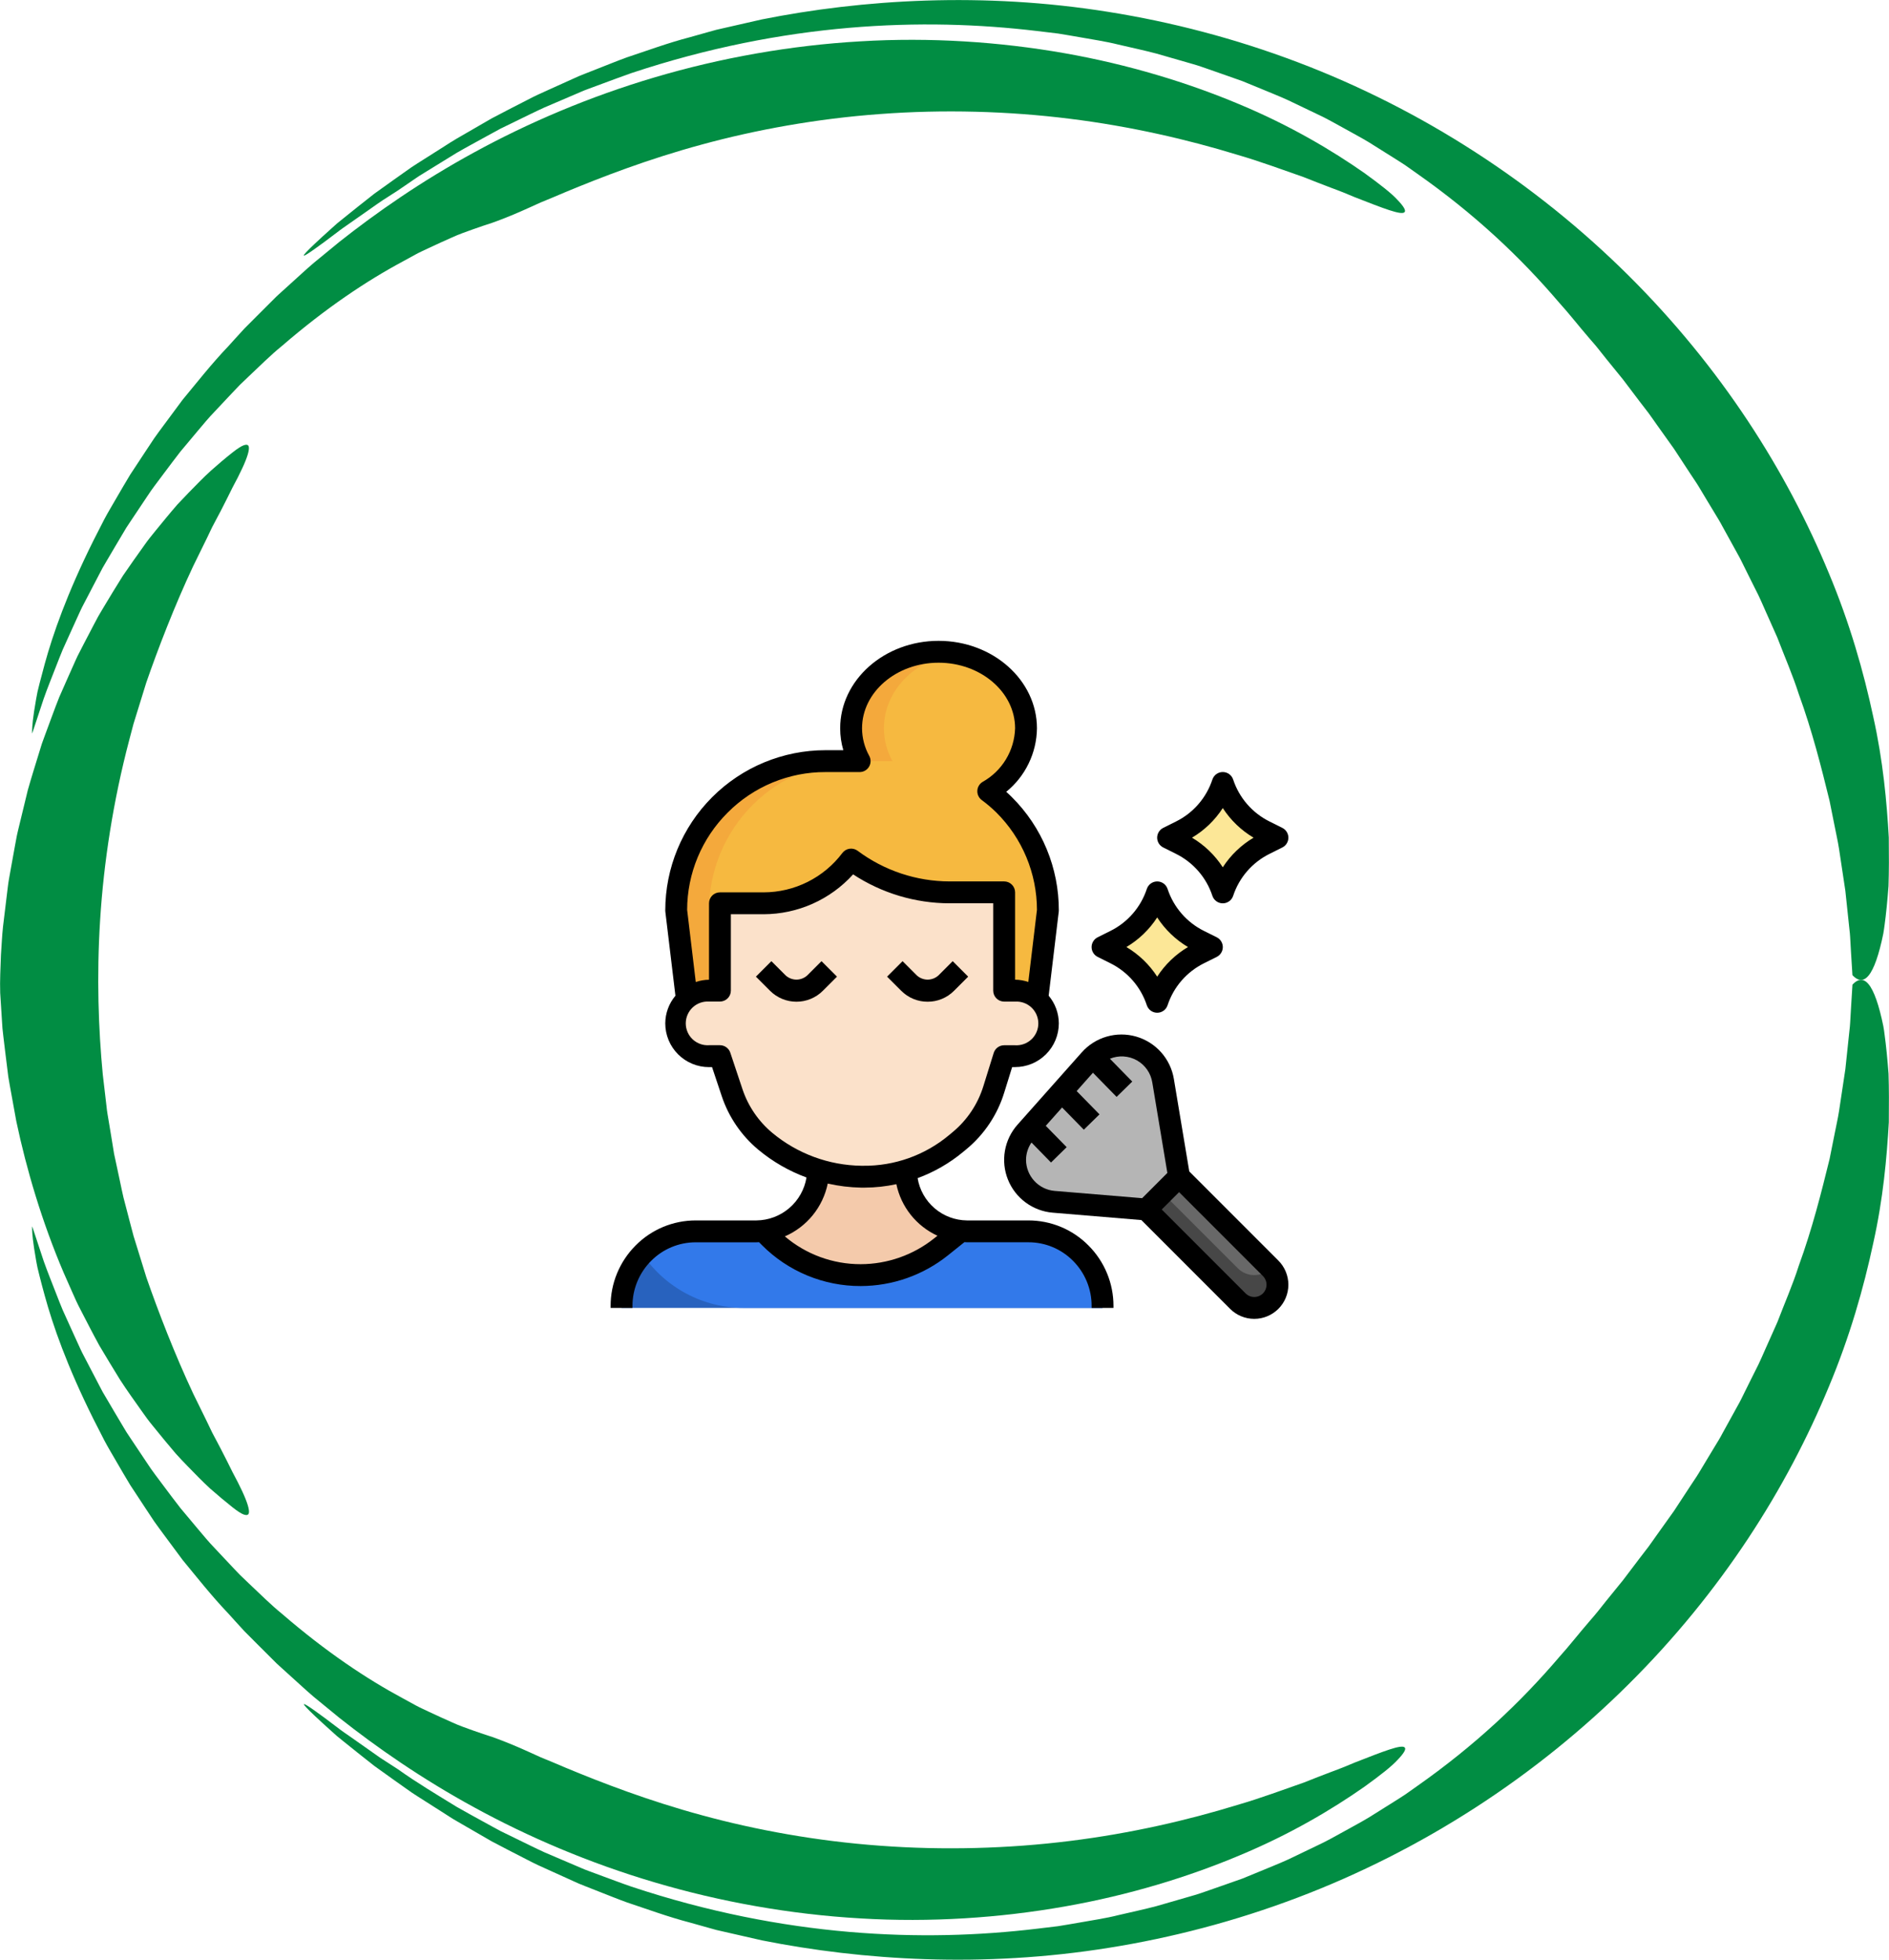 <svg xmlns="http://www.w3.org/2000/svg" fill="none" viewBox="0 0 189 196" height="196" width="189">
<g clip-path="url(#clip0_719_491)">
<path fill="#018D43" d="M44.491 14.615C44.491 14.615 45.203 14.13 46.611 13.334C47.309 12.93 48.173 12.433 49.186 11.846C50.216 11.293 51.419 10.688 52.756 9.998C53.094 9.829 53.429 9.643 53.793 9.481C54.153 9.315 54.523 9.15 54.9 8.977C55.659 8.636 56.449 8.277 57.278 7.904C57.486 7.813 57.694 7.718 57.902 7.623C58.117 7.538 58.333 7.45 58.551 7.362C58.989 7.19 59.437 7.014 59.892 6.834C60.805 6.482 61.74 6.092 62.724 5.736C64.71 5.082 66.798 4.3 69.07 3.709C69.634 3.551 70.206 3.389 70.784 3.227C71.074 3.146 71.363 3.065 71.656 2.984C71.952 2.917 72.248 2.847 72.548 2.78C73.747 2.506 74.975 2.228 76.224 1.943C86.284 -0.063 98.365 -0.827 110.941 1.196C117.216 2.196 123.59 3.857 129.788 6.204C135.986 8.545 142 11.592 147.591 15.207C153.185 18.817 158.36 23.005 162.946 27.562C167.535 32.12 171.535 37.047 174.875 42.093C178.219 47.14 180.904 52.299 182.974 57.307C185.073 62.308 186.463 67.193 187.419 71.662C188.417 76.128 188.777 80.238 188.978 83.754C188.999 85.524 188.999 87.15 188.95 88.614C188.841 90.089 188.71 91.401 188.555 92.545C188.513 92.83 188.481 93.105 188.431 93.372C188.375 93.636 188.319 93.889 188.266 94.136C188.153 94.621 188.036 95.065 187.916 95.463C187.677 96.258 187.423 96.874 187.151 97.3C186.611 98.151 186.012 98.25 185.341 97.528C185.341 97.528 185.292 96.719 185.2 95.255C185.179 94.889 185.154 94.484 185.13 94.037C185.116 93.816 185.109 93.583 185.084 93.344C185.059 93.105 185.031 92.855 185.003 92.594C184.893 91.563 184.77 90.388 184.632 89.089C184.438 87.801 184.223 86.39 183.997 84.877C183.881 84.12 183.698 83.349 183.546 82.55C183.387 81.752 183.221 80.932 183.052 80.091C182.234 76.758 181.317 73.105 179.966 69.399C179.366 67.52 178.555 65.672 177.828 63.768C177.412 62.836 176.995 61.9 176.576 60.956C176.364 60.488 176.167 60.01 175.941 59.545L175.246 58.159L174.554 56.765C174.322 56.301 174.103 55.833 173.842 55.382C173.341 54.474 172.84 53.566 172.343 52.662C172.103 52.204 171.831 51.764 171.563 51.324C171.295 50.885 171.031 50.445 170.766 50.005C170.501 49.565 170.237 49.125 169.976 48.688C169.715 48.252 169.419 47.837 169.143 47.414C168.59 46.566 168.036 45.725 167.493 44.895C166.914 44.085 166.343 43.283 165.778 42.491C165.496 42.097 165.224 41.692 164.939 41.309C164.646 40.929 164.357 40.552 164.067 40.175C163.496 39.419 162.935 38.676 162.381 37.948C161.803 37.237 161.238 36.544 160.685 35.861C160.409 35.516 160.141 35.175 159.873 34.84C159.609 34.499 159.319 34.193 159.051 33.873C157.958 32.609 156.981 31.346 155.986 30.255C152.141 25.75 147.58 21.425 141.7 17.304C141.333 17.044 140.963 16.783 140.589 16.519C140.208 16.266 139.816 16.026 139.428 15.777C138.642 15.284 137.841 14.781 137.026 14.27C136.204 13.767 135.336 13.317 134.469 12.828C133.594 12.352 132.709 11.835 131.77 11.406C130.835 10.959 129.88 10.501 128.909 10.037C127.929 9.586 126.906 9.192 125.872 8.756C125.354 8.541 124.828 8.326 124.299 8.112C123.759 7.922 123.216 7.728 122.666 7.535C122.116 7.341 121.558 7.147 120.994 6.95C120.43 6.757 119.862 6.546 119.276 6.387C118.105 6.049 116.909 5.705 115.692 5.356C114.465 5.032 113.198 4.765 111.907 4.462C110.62 4.139 109.283 3.948 107.925 3.702C107.244 3.586 106.556 3.463 105.861 3.354C105.163 3.269 104.454 3.185 103.741 3.1C98.023 2.418 91.751 2.199 84.947 2.784C78.15 3.368 70.83 4.765 63.179 7.309C62.227 7.637 61.278 8.003 60.311 8.355C59.828 8.534 59.345 8.714 58.858 8.893C58.368 9.065 57.895 9.291 57.412 9.491C56.445 9.903 55.472 10.322 54.488 10.741C53.514 11.181 52.547 11.673 51.563 12.145C51.073 12.384 50.579 12.627 50.082 12.866C49.595 13.123 49.112 13.394 48.621 13.662C47.648 14.204 46.653 14.731 45.669 15.302C44.703 15.896 43.722 16.498 42.738 17.107C42.491 17.258 42.244 17.413 41.997 17.564C41.75 17.719 41.514 17.892 41.27 18.054C40.787 18.384 40.304 18.715 39.813 19.049C39.813 19.049 39.425 19.299 38.808 19.697C38.18 20.081 37.358 20.672 36.459 21.305C36.007 21.622 35.538 21.953 35.066 22.28C34.596 22.611 34.117 22.931 33.686 23.273C32.812 23.938 32 24.54 31.404 24.958C30.212 25.799 29.863 25.916 31.528 24.346C31.944 23.955 32.487 23.456 33.175 22.84C33.348 22.685 33.528 22.523 33.718 22.354C33.916 22.192 34.124 22.027 34.339 21.851C34.776 21.502 35.249 21.122 35.764 20.707C36.282 20.299 36.843 19.855 37.447 19.377C38.071 18.93 38.745 18.451 39.461 17.937C39.821 17.68 40.194 17.417 40.579 17.146C40.963 16.871 41.358 16.59 41.785 16.329C42.639 15.794 43.538 15.221 44.491 14.615Z"></path>
<path fill="#018D43" d="M22.857 34.615C22.857 34.615 23.104 34.341 23.573 33.823C23.81 33.566 24.099 33.246 24.445 32.87C24.805 32.507 25.221 32.092 25.686 31.624C26.155 31.156 26.674 30.638 27.242 30.072C27.383 29.931 27.528 29.787 27.676 29.639C27.831 29.498 27.986 29.354 28.148 29.209C28.47 28.917 28.805 28.615 29.15 28.302C29.845 27.679 30.572 26.996 31.373 26.31C32.188 25.641 33.048 24.934 33.951 24.195C37.613 21.298 42.156 18.117 47.493 15.214C52.819 12.303 58.936 9.674 65.508 7.735C72.076 5.789 79.092 4.536 86.083 4.135C93.075 3.713 100.034 4.184 106.486 5.317C112.941 6.451 118.885 8.281 123.971 10.417C129.072 12.539 133.284 15.048 136.518 17.311C138.12 18.476 139.224 19.331 139.845 20.017C140.48 20.679 140.684 21.07 140.526 21.224C140.198 21.545 138.448 20.855 135.548 19.722C135.189 19.574 134.815 19.416 134.42 19.254C134.028 19.088 133.605 18.948 133.174 18.779C132.31 18.451 131.386 18.092 130.405 17.702C128.409 17.015 126.204 16.178 123.753 15.467C118.878 13.975 113.153 12.634 107.022 11.877C100.898 11.11 94.373 10.931 88.048 11.406C81.72 11.867 75.603 12.986 70.217 14.457C64.823 15.917 60.171 17.719 56.58 19.211C55.684 19.595 54.848 19.943 54.079 20.257C53.324 20.598 52.639 20.915 52.022 21.182C50.791 21.717 49.839 22.076 49.257 22.28C48.664 22.47 48.029 22.685 47.352 22.924C46.678 23.171 45.944 23.413 45.211 23.755C44.47 24.082 43.683 24.438 42.858 24.828C42.449 25.025 42.011 25.212 41.592 25.444C41.168 25.676 40.738 25.912 40.294 26.155C36.713 28.073 32.618 30.793 28.216 34.594C27.08 35.513 26.021 36.582 24.872 37.659C24.586 37.93 24.3 38.205 24.011 38.483C23.729 38.768 23.457 39.063 23.175 39.359C22.614 39.954 22.046 40.559 21.468 41.175C20.875 41.784 20.332 42.449 19.767 43.117C19.203 43.79 18.631 44.476 18.049 45.169C17.489 45.88 16.945 46.626 16.378 47.372C15.824 48.129 15.22 48.875 14.698 49.691C14.159 50.497 13.612 51.317 13.055 52.151C12.917 52.359 12.776 52.57 12.638 52.781C12.508 52.999 12.381 53.214 12.25 53.432C11.989 53.869 11.728 54.312 11.464 54.756C11.199 55.203 10.935 55.65 10.67 56.103C10.536 56.329 10.405 56.557 10.271 56.786C10.148 57.022 10.025 57.254 9.901 57.49C9.407 58.437 8.906 59.398 8.398 60.372C8.134 60.858 7.915 61.365 7.682 61.871C7.45 62.378 7.217 62.892 6.984 63.406C6.751 63.923 6.515 64.444 6.278 64.968C6.053 65.496 5.852 66.038 5.636 66.58C5.22 67.668 4.762 68.762 4.367 69.895C3.989 71.036 3.608 72.19 3.22 73.362C3.22 73.362 3.174 73.08 3.287 72.067C3.344 71.56 3.446 70.867 3.612 69.934C3.654 69.702 3.696 69.452 3.753 69.188C3.816 68.928 3.887 68.65 3.957 68.358C4.106 67.77 4.278 67.119 4.479 66.39C5.277 63.483 6.677 59.426 9.358 54.045C9.7 53.376 10.053 52.683 10.423 51.961C10.797 51.247 11.235 50.536 11.665 49.783C12.102 49.037 12.547 48.263 13.026 47.474C13.534 46.704 14.056 45.905 14.6 45.085C14.871 44.677 15.15 44.258 15.429 43.836C15.718 43.417 16.032 43.008 16.339 42.586C16.963 41.745 17.605 40.879 18.268 39.985C19.69 38.275 21.136 36.417 22.857 34.615Z"></path>
<path fill="#018D43" d="M39.837 176.968C41.76 178.34 43.756 179.519 45.689 180.712C46.673 181.279 47.665 181.81 48.638 182.349C49.129 182.616 49.608 182.887 50.099 183.144C50.592 183.387 51.086 183.626 51.577 183.865C52.561 184.337 53.524 184.83 54.497 185.27C55.481 185.688 56.455 186.107 57.422 186.519C57.908 186.716 58.377 186.945 58.868 187.117C59.355 187.297 59.838 187.476 60.321 187.656C61.288 188.008 62.236 188.374 63.189 188.697C70.836 191.238 78.156 192.635 84.95 193.22C91.751 193.804 98.022 193.586 103.74 192.903C104.456 192.818 105.162 192.734 105.86 192.649C106.559 192.54 107.243 192.417 107.924 192.301C109.282 192.055 110.619 191.868 111.906 191.541C113.197 191.238 114.464 190.971 115.691 190.647C116.912 190.295 118.104 189.95 119.275 189.612C119.861 189.454 120.429 189.243 120.993 189.049C121.557 188.852 122.115 188.659 122.665 188.465C123.215 188.272 123.762 188.078 124.302 187.888C124.831 187.67 125.356 187.455 125.875 187.244C126.908 186.808 127.935 186.413 128.916 185.963C129.886 185.498 130.842 185.041 131.776 184.59C132.718 184.161 133.6 183.644 134.478 183.169C135.35 182.68 136.217 182.229 137.039 181.726C137.854 181.216 138.655 180.712 139.441 180.22C139.833 179.97 140.225 179.73 140.602 179.477C140.976 179.213 141.346 178.953 141.713 178.692C147.593 174.568 152.158 170.239 155.999 165.738C156.99 164.643 157.968 163.38 159.061 162.12C159.329 161.8 159.618 161.49 159.879 161.152C160.147 160.818 160.416 160.477 160.691 160.132C161.245 159.453 161.809 158.756 162.384 158.048C162.934 157.32 163.499 156.577 164.07 155.824C164.359 155.451 164.648 155.071 164.941 154.691C165.227 154.304 165.495 153.903 165.781 153.509C166.345 152.717 166.917 151.918 167.495 151.108C168.038 150.278 168.592 149.437 169.146 148.589C169.421 148.163 169.717 147.751 169.978 147.315C170.239 146.878 170.504 146.438 170.769 145.999C171.033 145.559 171.301 145.122 171.566 144.679C171.834 144.239 172.109 143.803 172.345 143.342C172.843 142.437 173.344 141.529 173.845 140.621C174.106 140.174 174.328 139.703 174.557 139.238L175.248 137.845L175.943 136.458C176.169 135.993 176.367 135.515 176.578 135.047C176.998 134.107 177.414 133.167 177.831 132.238C178.557 130.334 179.372 128.487 179.968 126.608C181.319 122.905 182.236 119.249 183.055 115.92C183.224 115.079 183.386 114.259 183.548 113.46C183.7 112.661 183.884 111.89 184 111.134C184.229 109.62 184.441 108.209 184.635 106.921C184.773 105.622 184.896 104.447 185.005 103.416C185.034 103.159 185.062 102.909 185.086 102.666C185.111 102.427 185.115 102.195 185.132 101.973C185.157 101.53 185.182 101.121 185.203 100.755C185.295 99.291 185.344 98.482 185.344 98.482C186.011 97.764 186.614 97.859 187.154 98.711C187.422 99.136 187.679 99.752 187.919 100.548C188.039 100.945 188.155 101.389 188.268 101.874C188.321 102.117 188.378 102.374 188.434 102.638C188.487 102.902 188.519 103.177 188.557 103.465C188.713 104.609 188.843 105.922 188.953 107.393C189.002 108.86 188.998 110.483 188.981 112.253C188.78 115.768 188.423 119.879 187.422 124.345C186.466 128.814 185.076 133.699 182.981 138.696C180.91 143.704 178.226 148.863 174.882 153.91C171.541 158.956 167.545 163.883 162.955 168.441C158.37 173.002 153.198 177.186 147.6 180.8C142.006 184.414 135.995 187.459 129.797 189.802C123.6 192.15 117.229 193.811 110.954 194.81C98.379 196.834 86.297 196.074 76.237 194.068C74.985 193.783 73.757 193.501 72.561 193.23C72.261 193.16 71.965 193.093 71.669 193.026C71.376 192.945 71.087 192.864 70.797 192.783C70.219 192.621 69.648 192.459 69.083 192.301C66.811 191.71 64.727 190.932 62.737 190.274C61.753 189.922 60.818 189.531 59.905 189.18C59.45 189 59.002 188.824 58.564 188.652C58.346 188.564 58.127 188.479 57.915 188.391C57.704 188.296 57.496 188.201 57.291 188.11C56.466 187.737 55.672 187.378 54.917 187.036C54.54 186.864 54.169 186.695 53.809 186.533C53.446 186.371 53.111 186.181 52.772 186.016C51.435 185.326 50.233 184.721 49.203 184.168C48.19 183.584 47.326 183.084 46.628 182.68C45.933 182.271 45.386 181.972 45.037 181.743C44.684 181.518 44.504 181.399 44.504 181.399C43.552 180.793 42.652 180.22 41.806 179.681C41.379 179.417 40.98 179.139 40.596 178.861C40.211 178.587 39.837 178.323 39.477 178.069C38.758 177.556 38.088 177.077 37.46 176.626C36.857 176.148 36.296 175.708 35.777 175.296C35.262 174.884 34.786 174.501 34.352 174.152C34.133 173.976 33.929 173.808 33.731 173.649C33.541 173.48 33.361 173.318 33.188 173.164C32.5 172.548 31.957 172.048 31.541 171.657C29.876 170.088 30.225 170.204 31.421 171.045C32.02 171.467 32.828 172.069 33.707 172.738C34.137 173.079 34.617 173.399 35.089 173.73C35.559 174.061 36.031 174.392 36.483 174.708C36.934 175.025 37.364 175.331 37.76 175.609C38.151 175.894 38.529 176.113 38.835 176.32C39.449 176.714 39.837 176.968 39.837 176.968Z"></path>
<path fill="#018D43" d="M49.267 173.73C49.849 173.934 50.801 174.293 52.036 174.828C52.653 175.096 53.338 175.412 54.093 175.754C54.862 176.067 55.701 176.415 56.593 176.799C60.184 178.291 64.837 180.093 70.231 181.553C75.617 183.025 81.737 184.144 88.065 184.601C94.39 185.073 100.916 184.893 107.039 184.126C113.17 183.369 118.899 182.029 123.77 180.533C126.222 179.822 128.426 178.984 130.423 178.295C131.403 177.904 132.328 177.545 133.192 177.218C133.622 177.049 134.045 176.908 134.437 176.743C134.829 176.577 135.206 176.422 135.566 176.275C138.465 175.141 140.215 174.452 140.543 174.772C140.705 174.927 140.497 175.317 139.866 175.979C139.245 176.665 138.144 177.524 136.539 178.685C133.308 180.948 129.1 183.461 123.996 185.579C118.909 187.719 112.969 189.549 106.51 190.682C100.059 191.819 93.103 192.291 86.108 191.872C79.113 191.471 72.097 190.221 65.528 188.275C58.953 186.34 52.84 183.711 47.51 180.8C42.173 177.897 37.627 174.716 33.965 171.819C33.062 171.08 32.201 170.373 31.383 169.704C30.579 169.021 29.856 168.335 29.157 167.712C28.811 167.399 28.476 167.096 28.155 166.804C27.993 166.657 27.838 166.516 27.683 166.375C27.535 166.227 27.39 166.083 27.249 165.942C26.681 165.376 26.162 164.858 25.693 164.39C25.228 163.922 24.811 163.507 24.451 163.144C24.109 162.768 23.817 162.448 23.58 162.191C23.111 161.673 22.864 161.399 22.864 161.399C21.143 159.593 19.693 157.739 18.275 156.025C17.612 155.131 16.97 154.265 16.346 153.424C16.039 153.002 15.725 152.59 15.435 152.175C15.153 151.753 14.878 151.334 14.607 150.926C14.067 150.102 13.541 149.307 13.033 148.533C12.55 147.744 12.109 146.97 11.672 146.224C11.241 145.474 10.804 144.76 10.43 144.046C10.063 143.328 9.707 142.634 9.365 141.962C6.68 136.578 5.283 132.524 4.486 129.62C4.285 128.892 4.112 128.241 3.964 127.653C3.89 127.361 3.823 127.083 3.76 126.822C3.7 126.562 3.661 126.312 3.615 126.076C3.449 125.144 3.35 124.454 3.29 123.947C3.174 122.934 3.223 122.656 3.223 122.656C3.611 123.828 3.992 124.982 4.37 126.122C4.768 127.255 5.223 128.35 5.64 129.437C5.855 129.979 6.056 130.521 6.285 131.049C6.522 131.573 6.758 132.094 6.991 132.608C7.224 133.122 7.456 133.636 7.689 134.142C7.922 134.649 8.141 135.156 8.405 135.642C8.913 136.616 9.414 137.577 9.908 138.524C10.031 138.76 10.155 138.995 10.278 139.228C10.412 139.456 10.546 139.685 10.68 139.91C10.948 140.361 11.213 140.811 11.474 141.258C11.739 141.702 12 142.142 12.261 142.582C12.391 142.8 12.522 143.018 12.652 143.233C12.793 143.444 12.931 143.651 13.069 143.863C13.626 144.697 14.173 145.513 14.712 146.322C15.234 147.139 15.838 147.885 16.391 148.642C16.959 149.391 17.499 150.134 18.063 150.845C18.645 151.538 19.217 152.224 19.781 152.896C20.346 153.565 20.889 154.23 21.481 154.839C22.06 155.455 22.628 156.06 23.189 156.655C23.471 156.951 23.742 157.246 24.025 157.531C24.314 157.809 24.6 158.084 24.885 158.355C26.035 159.432 27.094 160.501 28.229 161.42C32.632 165.221 36.727 167.941 40.307 169.859C40.752 170.102 41.186 170.338 41.605 170.57C42.025 170.799 42.463 170.985 42.872 171.186C43.701 171.573 44.484 171.932 45.225 172.259C45.955 172.601 46.696 172.843 47.366 173.09C48.039 173.326 48.671 173.54 49.267 173.73Z"></path>
<path fill="#018D43" d="M23.27 45.25C23.764 44.86 24.137 44.624 24.399 44.529C24.67 44.437 24.825 44.483 24.882 44.641C24.988 44.951 24.748 45.754 24.226 46.865C23.968 47.422 23.644 48.062 23.263 48.762C22.907 49.477 22.518 50.269 22.085 51.103C21.866 51.518 21.64 51.944 21.407 52.384C21.167 52.817 20.966 53.288 20.737 53.753C20.282 54.682 19.809 55.646 19.326 56.628C17.464 60.584 15.799 64.912 14.638 68.262C14.113 69.955 13.668 71.388 13.358 72.397C13.09 73.418 12.931 74.013 12.931 74.013C11.322 80.119 10.38 86.253 10.021 91.972C9.654 97.69 9.855 102.983 10.282 107.449C10.412 108.565 10.539 109.631 10.656 110.641C10.701 111.148 10.797 111.637 10.874 112.112C10.952 112.587 11.03 113.048 11.104 113.495C11.178 113.942 11.248 114.375 11.315 114.79C11.351 114.998 11.382 115.202 11.414 115.403C11.456 115.6 11.499 115.797 11.541 115.987C11.703 116.75 11.855 117.451 11.989 118.081C12.127 118.711 12.232 119.277 12.352 119.763C12.479 120.245 12.589 120.657 12.673 120.991C12.846 121.656 12.938 122.012 12.938 122.012C12.938 122.012 13.093 122.606 13.365 123.627C13.679 124.637 14.123 126.069 14.645 127.759C15.806 131.105 17.474 135.434 19.333 139.39C19.813 140.371 20.289 141.336 20.744 142.265C20.977 142.729 21.174 143.201 21.418 143.634C21.651 144.074 21.876 144.5 22.095 144.915C22.529 145.745 22.917 146.537 23.273 147.252C23.651 147.952 23.975 148.589 24.233 149.145C24.751 150.257 24.995 151.059 24.889 151.369C24.832 151.527 24.674 151.57 24.402 151.482C24.137 151.387 23.767 151.151 23.273 150.76C22.55 150.187 21.799 149.557 21.023 148.877C20.268 148.184 19.527 147.417 18.748 146.618C18.363 146.213 17.961 145.809 17.58 145.376C17.21 144.936 16.832 144.485 16.451 144.031C16.074 143.57 15.693 143.102 15.305 142.627C15.114 142.388 14.913 142.152 14.733 141.902C14.553 141.652 14.37 141.399 14.19 141.146C13.471 140.125 12.712 139.083 12.007 137.989C11.322 136.884 10.638 135.747 9.95 134.593C9.305 133.421 8.691 132.217 8.067 131.007C7.742 130.405 7.47 129.782 7.195 129.159L6.366 127.283C4.218 122.251 2.652 116.993 1.629 112.13C1.407 110.905 1.192 109.715 0.98 108.561C0.931 108.273 0.874 107.988 0.832 107.702C0.796 107.417 0.761 107.132 0.726 106.854C0.655 106.291 0.588 105.742 0.521 105.2C0.458 104.658 0.394 104.13 0.331 103.617C0.303 103.36 0.267 103.103 0.246 102.849C0.229 102.596 0.211 102.346 0.197 102.1C0.133 101.114 0.073 100.182 0.02 99.313C-0.022 98.046 0.052 96.782 0.095 95.515C0.162 94.618 0.193 93.664 0.303 92.668C0.423 91.672 0.55 90.631 0.68 89.547C0.754 89.005 0.8 88.452 0.902 87.896C1.001 87.34 1.103 86.774 1.206 86.2C1.311 85.626 1.417 85.046 1.523 84.454C1.576 84.159 1.632 83.863 1.689 83.568C1.749 83.272 1.827 82.973 1.897 82.674C2.186 81.484 2.483 80.263 2.782 79.024C3.128 77.796 3.52 76.561 3.901 75.315C3.996 75.005 4.095 74.692 4.19 74.379C4.296 74.069 4.416 73.76 4.529 73.45C4.758 72.834 4.987 72.211 5.216 71.592C5.453 70.972 5.671 70.349 5.925 69.734C6.193 69.125 6.462 68.516 6.73 67.907L7.541 66.088C7.671 65.785 7.82 65.486 7.975 65.194L8.43 64.31C8.733 63.726 9.04 63.142 9.343 62.561L9.802 61.696C9.961 61.41 10.134 61.133 10.296 60.855C10.966 59.739 11.626 58.641 12.3 57.578C13.015 56.536 13.732 55.519 14.437 54.538C14.779 54.041 15.164 53.573 15.538 53.112C15.912 52.655 16.282 52.204 16.649 51.757C17.019 51.314 17.379 50.881 17.746 50.462C18.13 50.057 18.511 49.66 18.885 49.266C19.644 48.495 20.356 47.749 21.097 47.08C21.838 46.419 22.564 45.806 23.27 45.25Z"></path>
</g>
<path fill="#B5B5B5" d="M117.969 117.688L116.369 108.088C116.204 107.103 115.696 106.208 114.934 105.562C114.172 104.917 113.206 104.562 112.207 104.563C111.611 104.563 111.021 104.69 110.478 104.935C109.934 105.18 109.449 105.538 109.054 105.984L102.625 113.216C101.942 113.985 101.564 114.977 101.563 116.005C101.562 117.06 101.959 118.077 102.673 118.853C103.388 119.63 104.368 120.109 105.419 120.197L114.688 120.969L117.969 117.688Z"></path>
<path fill="#474747" d="M117.969 117.688L114.688 120.969L123.852 130.133C124.067 130.349 124.323 130.52 124.605 130.636C124.886 130.753 125.188 130.813 125.493 130.812C126.108 130.812 126.698 130.568 127.133 130.133C127.568 129.698 127.812 129.108 127.812 128.493C127.813 128.188 127.753 127.886 127.636 127.605C127.52 127.323 127.349 127.067 127.133 126.852L117.969 117.688Z"></path>
<path fill="#686868" d="M116.328 119.328L123.852 126.852C124.287 127.287 124.877 127.531 125.493 127.531C126.108 127.531 126.698 127.287 127.133 126.852L117.969 117.688L116.328 119.328Z"></path>
<path fill="#F4A93C" d="M103.75 100.188L104.844 91.062C104.86 88.745 104.328 86.457 103.291 84.385C102.254 82.313 100.742 80.516 98.877 79.141C99.999 78.508 100.937 77.596 101.6 76.492C102.262 75.388 102.626 74.131 102.656 72.844C102.656 68.615 98.738 65.188 93.906 65.188C89.074 65.188 85.156 68.615 85.156 72.844C85.16 73.992 85.454 75.12 86.009 76.125H82.594C78.632 76.125 74.833 77.699 72.031 80.5C69.23 83.301 67.656 87.101 67.656 91.062L68.75 100.188"></path>
<path fill="#F6B940" d="M100.469 80.5C99.971 80.01 99.439 79.556 98.877 79.141C99.999 78.508 100.937 77.596 101.6 76.492C102.262 75.388 102.626 74.131 102.656 72.844C102.656 69.106 99.594 65.999 95.547 65.326C91.5 65.999 88.438 69.106 88.438 72.844C88.442 73.992 88.735 75.12 89.291 76.125H85.875C81.913 76.125 78.114 77.699 75.312 80.5C72.511 83.301 70.938 87.101 70.938 91.062L72.031 100.188H103.75L104.844 91.062C104.844 87.101 103.27 83.301 100.469 80.5Z"></path>
<path fill="#FBE1CA" d="M85.156 85.969C87.996 88.098 91.45 89.249 95 89.25H100.469V99.082H101.562C102.433 99.082 103.267 99.427 103.883 100.043C104.498 100.658 104.844 101.493 104.844 102.363C104.844 103.233 104.498 104.068 103.883 104.683C103.267 105.299 102.433 105.644 101.562 105.644H100.469L99.43 108.983C98.81 110.974 97.628 112.742 96.026 114.076L95.665 114.377C93.048 116.562 89.734 117.737 86.326 117.688H86.164C82.659 117.641 79.276 116.394 76.58 114.155C75.037 112.87 73.882 111.181 73.246 109.277L72.031 105.631H70.938C70.067 105.631 69.233 105.285 68.617 104.67C68.002 104.055 67.656 103.22 67.656 102.35C67.656 101.48 68.002 100.645 68.617 100.03C69.233 99.414 70.067 99.069 70.938 99.069H72.031V90.344H76.406C78.104 90.343 79.779 89.948 81.297 89.188C82.816 88.429 84.137 87.327 85.156 85.969Z"></path>
<path fill="#2862BE" d="M62.188 130.812V130.624C62.187 128.646 62.968 126.748 64.362 125.344C65.049 124.651 65.867 124.101 66.768 123.725C67.669 123.35 68.636 123.157 69.612 123.156H75.682C75.892 123.156 76.102 123.146 76.311 123.125L77.014 123.763C79.427 126.176 82.7 127.531 86.112 127.531C89.034 127.531 91.869 126.537 94.151 124.712L96.12 123.125C96.329 123.146 96.54 123.156 96.75 123.156H102.891C103.868 123.157 104.834 123.35 105.735 123.725C106.636 124.101 107.454 124.651 108.141 125.344C109.534 126.748 110.314 128.647 110.312 130.624V130.812H62.188Z"></path>
<path fill="#F4CAAB" d="M90.626 117.083C89.232 117.504 87.782 117.708 86.326 117.688H86.164C84.71 117.666 83.266 117.439 81.876 117.013V117.047C81.85 118.565 81.269 120.021 80.244 121.141C79.218 122.26 77.819 122.966 76.309 123.125L77.014 123.763C79.427 126.176 82.7 127.532 86.113 127.531C89.035 127.531 91.87 126.537 94.152 124.712L96.121 123.125C94.63 122.966 93.248 122.267 92.236 121.161C91.224 120.054 90.651 118.616 90.626 117.117V117.083Z"></path>
<path fill="#939393" d="M102.428 113.479L105.162 116.266L106.724 114.734L103.859 111.818L102.621 113.211C102.547 113.295 102.494 113.39 102.428 113.479Z"></path>
<path fill="#939393" d="M105.496 109.981L108.437 112.984L109.999 111.453L106.952 108.343L105.496 109.981Z"></path>
<path fill="#939393" d="M109.053 105.984L108.586 106.509L111.718 109.703L113.28 108.172L110.243 105.07C109.794 105.301 109.391 105.61 109.053 105.984Z"></path>
<path fill="#FCE797" d="M121.25 94.719L119.968 95.36C118.987 95.85 118.113 96.529 117.394 97.357C116.676 98.185 116.128 99.147 115.781 100.188C115.435 99.147 114.887 98.185 114.168 97.357C113.45 96.529 112.575 95.85 111.594 95.36L110.312 94.719L111.594 94.078C112.575 93.588 113.45 92.909 114.168 92.081C114.887 91.252 115.435 90.29 115.781 89.25C116.128 90.29 116.676 91.252 117.394 92.081C118.113 92.909 118.987 93.588 119.968 94.078L121.25 94.719Z"></path>
<path fill="#FCE797" d="M127.812 83.781L126.531 84.422C125.55 84.912 124.675 85.591 123.957 86.419C123.238 87.248 122.69 88.21 122.344 89.25C121.997 88.21 121.449 87.248 120.731 86.419C120.012 85.591 119.138 84.912 118.157 84.422L116.875 83.781L118.157 83.14C119.138 82.65 120.012 81.971 120.731 81.143C121.449 80.315 121.997 79.353 122.344 78.312C122.69 79.353 123.238 80.315 123.957 81.143C124.675 81.971 125.55 82.65 126.531 83.14L127.812 83.781Z"></path>
<path fill="#F4CAAB" d="M79.688 100.187C79.197 100.189 78.711 100.093 78.258 99.905C77.804 99.718 77.393 99.442 77.047 99.094L75.633 97.68L77.18 96.133L78.594 97.547C78.891 97.824 79.281 97.978 79.688 97.978C80.094 97.978 80.484 97.824 80.781 97.547L82.195 96.133L83.742 97.68L82.328 99.094C81.982 99.442 81.57 99.718 81.117 99.905C80.664 100.093 80.178 100.189 79.688 100.187Z"></path>
<path fill="#F4CAAB" d="M92.812 100.187C92.322 100.189 91.836 100.093 91.383 99.905C90.929 99.718 90.518 99.442 90.172 99.094L88.758 97.68L90.305 96.133L91.719 97.547C92.016 97.824 92.406 97.978 92.812 97.978C93.219 97.978 93.609 97.824 93.906 97.547L95.32 96.133L96.867 97.68L95.453 99.094C95.107 99.442 94.695 99.718 94.242 99.905C93.789 100.093 93.303 100.189 92.812 100.187Z"></path>
<path fill="#3279EA" d="M102.888 123.156H96.749C96.541 123.156 96.332 123.146 96.125 123.125L94.156 124.712C91.683 126.69 88.568 127.686 85.406 127.511C82.244 127.337 79.258 126.002 77.018 123.763L76.315 123.125C76.106 123.146 75.896 123.156 75.686 123.156H69.61C68.634 123.157 67.668 123.35 66.766 123.725C65.865 124.101 65.047 124.651 64.36 125.344C64.332 125.372 64.309 125.403 64.281 125.431C65.4 127.09 66.909 128.448 68.676 129.386C70.443 130.324 72.413 130.814 74.414 130.812H110.312V130.624C110.313 128.646 109.531 126.748 108.137 125.344C107.45 124.651 106.632 124.101 105.731 123.726C104.831 123.35 103.864 123.157 102.888 123.156Z"></path>
<path fill="black" d="M63.281 130.625C63.279 129.788 63.442 128.959 63.761 128.185C64.08 127.411 64.549 126.707 65.141 126.115C65.725 125.523 66.421 125.053 67.188 124.733C67.956 124.413 68.779 124.249 69.611 124.25H75.681C75.769 124.25 75.854 124.24 75.94 124.237L76.24 124.537C77.534 125.837 79.072 126.868 80.767 127.569C82.461 128.271 84.278 128.63 86.112 128.625C89.282 128.62 92.357 127.54 94.834 125.563L96.494 124.234C96.579 124.234 96.662 124.247 96.748 124.247H102.889C103.721 124.244 104.545 124.407 105.313 124.726C106.081 125.046 106.778 125.515 107.363 126.106C107.955 126.7 108.424 127.405 108.742 128.18C109.061 128.956 109.223 129.787 109.219 130.625V130.812H111.406V130.625C111.409 129.503 111.191 128.391 110.763 127.354C110.335 126.316 109.707 125.373 108.915 124.578C108.128 123.78 107.19 123.146 106.155 122.714C105.121 122.282 104.01 122.061 102.889 122.062H96.75C95.561 122.051 94.413 121.62 93.51 120.847C92.606 120.073 92.004 119.006 91.81 117.833C93.467 117.224 95.008 116.336 96.366 115.208L96.728 114.908C98.491 113.439 99.791 111.489 100.469 109.296L101.269 106.725H101.563C102.723 106.725 103.836 106.264 104.656 105.443C105.477 104.623 105.938 103.51 105.938 102.35C105.933 101.338 105.574 100.359 104.923 99.585L105.93 91.188C105.935 91.146 105.937 91.104 105.938 91.062C105.943 88.956 105.531 86.87 104.725 84.924C103.92 82.978 102.736 81.212 101.242 79.727C101.063 79.547 100.876 79.371 100.677 79.194C101.623 78.426 102.389 77.459 102.92 76.361C103.452 75.264 103.735 74.063 103.75 72.844C103.75 68.019 99.334 64.094 93.906 64.094C88.479 64.094 84.062 68.019 84.062 72.844C84.062 73.584 84.168 74.321 84.377 75.031H82.594C78.342 75.031 74.264 76.72 71.258 79.727C68.251 82.733 66.562 86.811 66.562 91.062C66.562 91.106 66.565 91.149 66.57 91.192L67.578 99.589C66.926 100.364 66.567 101.342 66.562 102.354C66.562 103.515 67.023 104.627 67.844 105.448C68.664 106.268 69.777 106.729 70.938 106.729H71.243L72.21 109.624C72.909 111.722 74.18 113.582 75.88 114.996C77.314 116.188 78.942 117.125 80.693 117.768C80.496 118.959 79.885 120.043 78.969 120.828C78.052 121.614 76.888 122.051 75.681 122.062H69.611C68.49 122.061 67.379 122.282 66.345 122.714C65.311 123.146 64.372 123.78 63.585 124.578C62.793 125.373 62.165 126.316 61.737 127.354C61.309 128.391 61.091 129.503 61.094 130.625V130.812H63.281V130.625ZM72.805 81.273C74.087 79.984 75.613 78.961 77.293 78.265C78.973 77.569 80.775 77.214 82.594 77.219H86.009C86.199 77.219 86.386 77.17 86.55 77.076C86.716 76.982 86.853 76.847 86.95 76.684C87.047 76.521 87.1 76.335 87.104 76.146C87.107 75.956 87.061 75.769 86.971 75.602C86.502 74.758 86.254 73.809 86.25 72.844C86.25 69.225 89.684 66.281 93.906 66.281C98.128 66.281 101.563 69.225 101.563 72.844C101.53 73.942 101.213 75.013 100.644 75.952C100.074 76.892 99.27 77.667 98.311 78.203C98.158 78.296 98.03 78.424 97.938 78.578C97.846 78.732 97.794 78.905 97.785 79.084C97.776 79.263 97.811 79.441 97.887 79.603C97.963 79.765 98.077 79.906 98.22 80.013C98.741 80.397 99.234 80.817 99.695 81.271C100.978 82.547 101.996 84.062 102.692 85.732C103.387 87.401 103.747 89.191 103.75 91L102.886 98.212C102.459 98.067 102.013 97.99 101.563 97.984V89.25C101.563 88.96 101.447 88.682 101.242 88.477C101.037 88.272 100.759 88.156 100.469 88.156H95C91.688 88.148 88.467 87.075 85.812 85.094C85.698 85.008 85.567 84.945 85.428 84.909C85.289 84.874 85.144 84.866 85.002 84.886C84.859 84.906 84.723 84.954 84.599 85.028C84.475 85.101 84.368 85.198 84.281 85.312C83.362 86.532 82.172 87.523 80.806 88.206C79.44 88.889 77.934 89.246 76.406 89.25H72.031C71.741 89.25 71.463 89.365 71.258 89.57C71.053 89.775 70.938 90.054 70.938 90.344V97.989C70.487 97.995 70.041 98.072 69.614 98.216L68.75 91C68.753 89.192 69.113 87.402 69.809 85.733C70.505 84.064 71.523 82.549 72.805 81.273ZM74.284 108.928L73.069 105.285C72.997 105.068 72.857 104.878 72.671 104.744C72.485 104.61 72.261 104.537 72.031 104.537H70.938C70.639 104.556 70.34 104.514 70.059 104.413C69.778 104.311 69.52 104.154 69.302 103.949C69.084 103.745 68.91 103.498 68.792 103.223C68.673 102.949 68.612 102.653 68.612 102.354C68.612 102.055 68.673 101.76 68.792 101.485C68.91 101.211 69.084 100.964 69.302 100.759C69.52 100.555 69.778 100.397 70.059 100.296C70.34 100.195 70.639 100.152 70.938 100.171H72.031C72.321 100.171 72.6 100.056 72.805 99.851C73.01 99.646 73.125 99.367 73.125 99.077V91.438H76.406C78.094 91.433 79.761 91.077 81.303 90.39C82.844 89.704 84.225 88.702 85.356 87.451C88.222 89.332 91.573 90.337 95 90.344H99.375V99.082C99.375 99.372 99.49 99.65 99.695 99.855C99.9 100.06 100.179 100.175 100.469 100.175H101.563C101.861 100.157 102.16 100.199 102.441 100.3C102.722 100.401 102.98 100.559 103.198 100.764C103.416 100.968 103.59 101.215 103.708 101.49C103.827 101.764 103.888 102.06 103.888 102.359C103.888 102.658 103.827 102.953 103.708 103.228C103.59 103.502 103.416 103.749 103.198 103.954C102.98 104.158 102.722 104.316 102.441 104.417C102.16 104.518 101.861 104.561 101.563 104.542H100.469C100.236 104.541 100.009 104.616 99.821 104.753C99.633 104.891 99.494 105.085 99.424 105.307L98.385 108.647C97.829 110.436 96.765 112.026 95.323 113.223L94.961 113.524C92.545 115.544 89.486 116.633 86.336 116.594H86.179C82.925 116.548 79.785 115.39 77.281 113.312C75.894 112.158 74.856 110.64 74.284 108.928ZM82.816 118.374C83.907 118.624 85.021 118.76 86.141 118.781H86.309H86.528C87.589 118.777 88.647 118.661 89.683 118.436C89.917 119.557 90.411 120.609 91.126 121.505C91.84 122.4 92.755 123.116 93.797 123.594L93.469 123.853C91.38 125.522 88.786 126.433 86.112 126.438C83.333 126.443 80.643 125.458 78.525 123.658C79.612 123.187 80.57 122.46 81.317 121.541C82.064 120.621 82.579 119.535 82.819 118.374H82.816Z"></path>
<path fill="black" d="M118.991 117.163L117.448 107.908C117.283 106.919 116.842 105.996 116.175 105.247C115.508 104.498 114.643 103.953 113.679 103.675C112.716 103.397 111.693 103.397 110.729 103.677C109.766 103.956 108.901 104.502 108.235 105.252L101.806 112.485C101.152 113.22 100.716 114.123 100.546 115.093C100.376 116.063 100.48 117.06 100.846 117.974C101.211 118.888 101.824 119.682 102.616 120.267C103.407 120.852 104.346 121.206 105.327 121.287L114.196 122.025L123.077 130.907C123.718 131.547 124.586 131.907 125.491 131.907C126.397 131.907 127.265 131.547 127.905 130.907C128.545 130.266 128.905 129.398 128.905 128.493C128.905 127.587 128.545 126.719 127.905 126.079L118.991 117.163ZM102.657 116.005C102.661 115.384 102.852 114.779 103.204 114.267L105.157 116.266L106.719 114.734L104.631 112.602L106.266 110.764L108.441 112.984L110.003 111.453L107.721 109.126L109.354 107.288L111.72 109.703L113.282 108.172L111.048 105.892C111.481 105.712 111.948 105.634 112.415 105.661C112.883 105.689 113.338 105.822 113.746 106.051C114.154 106.28 114.506 106.598 114.773 106.982C115.041 107.366 115.218 107.806 115.291 108.268L116.798 117.312L114.274 119.837L105.511 119.109C104.734 119.041 104.01 118.684 103.483 118.11C102.955 117.536 102.66 116.785 102.657 116.005ZM125.493 129.719C125.332 129.719 125.173 129.688 125.024 129.626C124.875 129.565 124.74 129.474 124.626 129.36L116.235 120.969L117.97 119.234L126.361 127.625C126.532 127.797 126.649 128.015 126.697 128.253C126.744 128.491 126.72 128.738 126.627 128.962C126.534 129.186 126.377 129.378 126.175 129.512C125.973 129.647 125.736 129.719 125.493 129.719Z"></path>
<path fill="black" d="M109.823 95.703L111.103 96.343C111.957 96.767 112.719 97.356 113.343 98.076C113.968 98.796 114.444 99.633 114.742 100.539C114.814 100.758 114.953 100.948 115.14 101.083C115.327 101.218 115.551 101.291 115.781 101.291C116.012 101.291 116.236 101.218 116.423 101.083C116.609 100.948 116.749 100.758 116.82 100.539C117.119 99.633 117.595 98.796 118.219 98.076C118.844 97.356 119.605 96.767 120.459 96.343L121.74 95.703C121.922 95.612 122.075 95.473 122.182 95.3C122.289 95.127 122.346 94.928 122.346 94.724C122.346 94.521 122.289 94.322 122.182 94.149C122.075 93.976 121.922 93.836 121.74 93.745L120.459 93.106C119.605 92.682 118.844 92.093 118.219 91.372C117.595 90.652 117.119 89.815 116.82 88.91C116.749 88.691 116.609 88.501 116.423 88.365C116.236 88.23 116.012 88.158 115.781 88.158C115.551 88.158 115.327 88.23 115.14 88.365C114.953 88.501 114.814 88.691 114.742 88.91C114.444 89.815 113.968 90.652 113.343 91.372C112.719 92.093 111.957 92.682 111.103 93.106L109.823 93.745C109.641 93.836 109.488 93.976 109.381 94.149C109.273 94.322 109.217 94.521 109.217 94.724C109.217 94.928 109.273 95.127 109.381 95.3C109.488 95.473 109.641 95.612 109.823 95.703ZM115.78 91.758C116.565 92.969 117.619 93.983 118.86 94.719C117.619 95.455 116.565 96.469 115.78 97.68C114.996 96.469 113.941 95.455 112.7 94.719C113.941 93.983 114.996 92.969 115.78 91.758Z"></path>
<path fill="black" d="M128.301 82.802L127.02 82.162C126.166 81.739 125.405 81.15 124.78 80.429C124.155 79.709 123.68 78.872 123.381 77.967C123.309 77.748 123.17 77.558 122.983 77.422C122.797 77.287 122.572 77.215 122.342 77.215C122.112 77.215 121.887 77.287 121.701 77.422C121.514 77.558 121.375 77.748 121.303 77.967C121.004 78.872 120.529 79.709 119.904 80.429C119.279 81.15 118.518 81.739 117.664 82.162L116.383 82.802C116.201 82.893 116.048 83.033 115.941 83.206C115.834 83.379 115.777 83.578 115.777 83.781C115.777 83.985 115.834 84.184 115.941 84.357C116.048 84.53 116.201 84.669 116.383 84.76L117.664 85.4C118.518 85.824 119.279 86.413 119.904 87.133C120.529 87.853 121.004 88.69 121.303 89.596C121.375 89.814 121.514 90.005 121.701 90.14C121.887 90.275 122.112 90.348 122.342 90.348C122.572 90.348 122.797 90.275 122.983 90.14C123.17 90.005 123.309 89.814 123.381 89.596C123.68 88.69 124.155 87.853 124.78 87.133C125.405 86.413 126.166 85.824 127.02 85.4L128.301 84.76C128.483 84.669 128.636 84.53 128.743 84.357C128.85 84.184 128.907 83.985 128.907 83.781C128.907 83.578 128.85 83.379 128.743 83.206C128.636 83.033 128.483 82.893 128.301 82.802ZM122.343 86.742C121.558 85.531 120.504 84.517 119.263 83.781C120.504 83.045 121.558 82.032 122.343 80.82C123.128 82.032 124.182 83.045 125.423 83.781C124.182 84.517 123.128 85.531 122.343 86.742Z"></path>
<path fill="black" d="M80.781 97.547C80.484 97.824 80.094 97.978 79.688 97.978C79.281 97.978 78.891 97.824 78.594 97.547L77.18 96.133L75.633 97.68L77.047 99.094C77.747 99.794 78.697 100.187 79.688 100.187C80.678 100.187 81.627 99.794 82.328 99.094L83.742 97.68L82.195 96.133L80.781 97.547Z"></path>
<path fill="black" d="M92.812 100.187C93.303 100.189 93.789 100.093 94.242 99.905C94.695 99.718 95.107 99.442 95.453 99.094L96.867 97.68L95.32 96.133L93.906 97.547C93.609 97.824 93.219 97.978 92.812 97.978C92.406 97.978 92.016 97.824 91.719 97.547L90.305 96.133L88.758 97.68L90.172 99.094C90.518 99.442 90.929 99.718 91.383 99.905C91.836 100.093 92.322 100.189 92.812 100.187Z"></path>
<defs>
<clipPath id="clip0_719_491">
<rect fill="white" height="196" width="189"></rect>
</clipPath>
</defs>
</svg>
